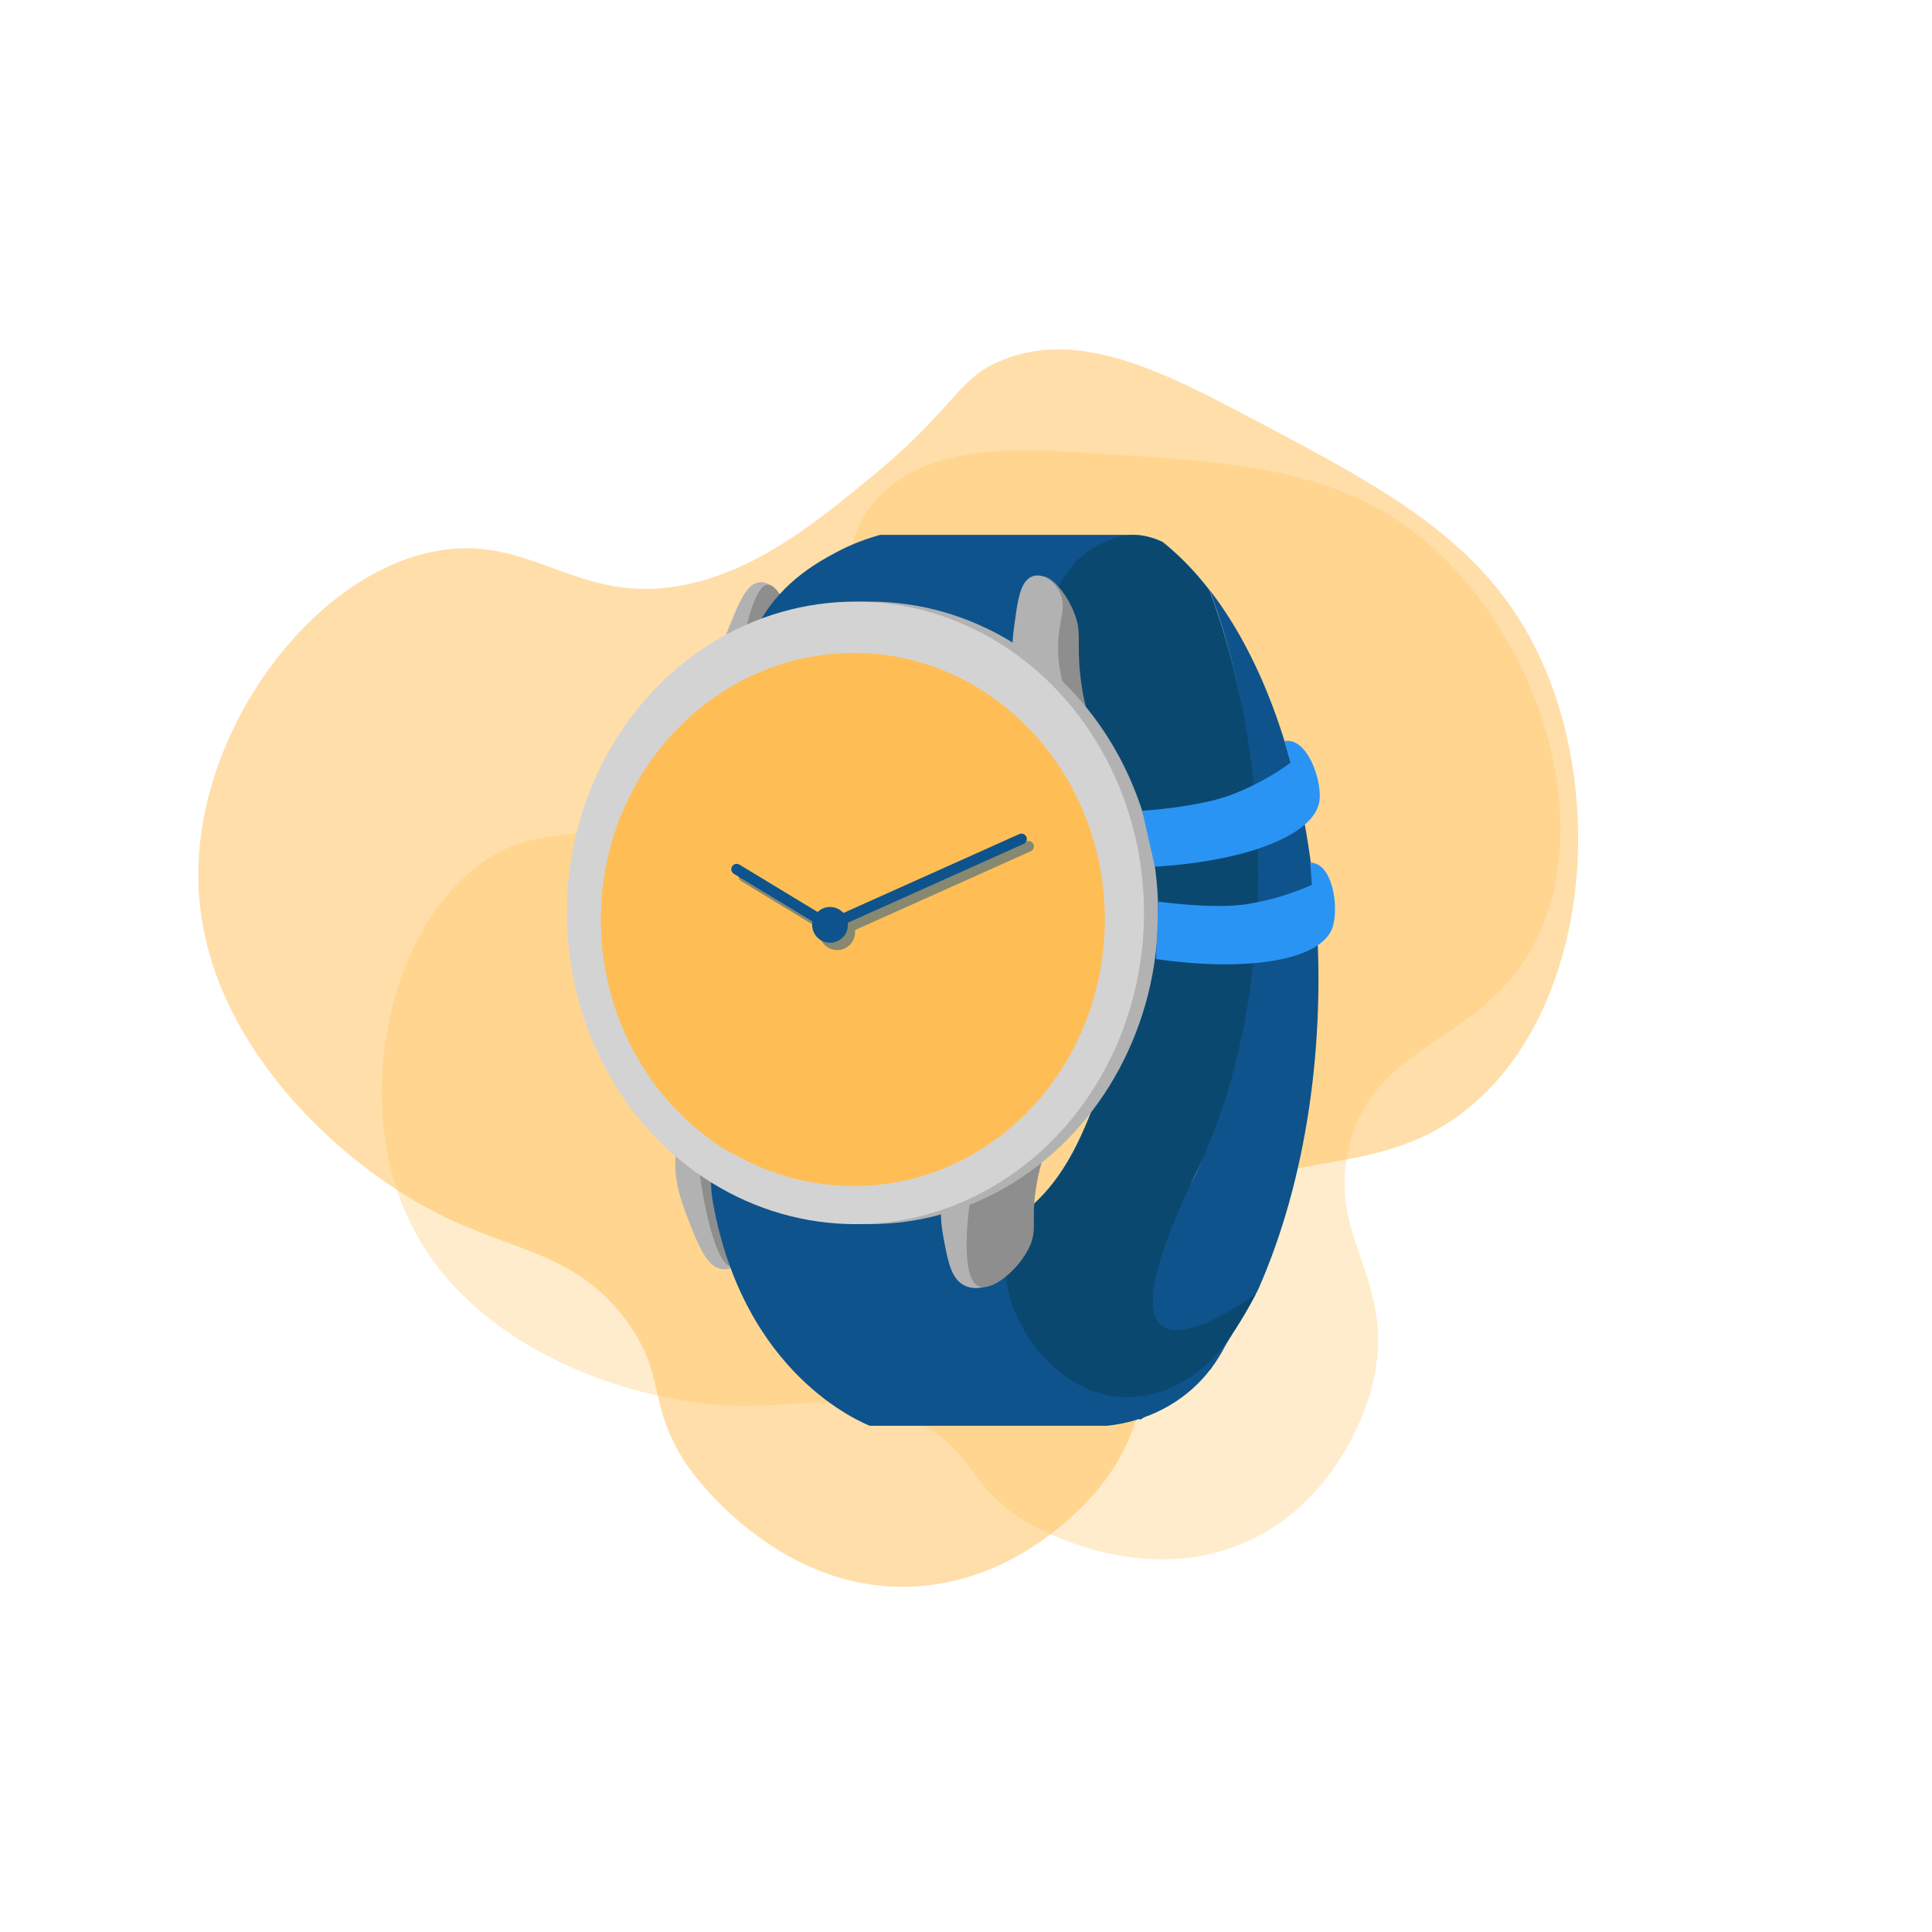 <svg xmlns="http://www.w3.org/2000/svg" xmlns:xlink="http://www.w3.org/1999/xlink" version="1.1" x="0px" y="0px" viewBox="0 0 1080 1080" style="enable-background:new 0 0 1080 1080;" xml:space="preserve">
<style type="text/css">
	.st0{opacity:0.5;fill:#FFBE55;}
	.st1{opacity:0.3;fill:#FFBE55;}
	.st2{fill:#B2B2B2;}
	.st3{fill:#8E8E8E;}
	.st4{fill:#0E538C;}
	.st5{fill:#2A94F4;}
	.st6{fill:#0B4870;}
	.st7{fill:#D3D3D3;}
	.st8{fill:#FFBE55;}
	.st9{fill:none;stroke:#0E538C;stroke-width:6;stroke-linecap:round;stroke-miterlimit:10;}
	.st10{opacity:0.5;}
</style>
<g id="Layer_6">
	<path class="st0" d="M489,265c-29.8,24.6-60.3,49.8-98,60c-65.9,17.8-90.9-27.2-147-17c-70.5,12.8-136.7,102.9-133,188   c3.7,85.8,78.1,154.6,135,183c41,20.5,76.2,21.5,104,59c23,31.1,11.2,46.9,34,81c2,2.9,48.5,70.1,124,68   c62.6-1.7,102.1-49.8,107-56c42.3-53.2,11.6-93.7,47-141c42.8-57.2,106.1-22.5,164-75c59-53.5,70.7-159.7,39-238   c-28.8-71.2-86-101.3-167-144c-48.2-25.4-94.2-48.8-137-32C534.7,211.3,535.4,226.7,489,265z"/>
	<path class="st1" d="M455.9,356.5c-15.5,31.1-31.3,63-58.5,85.2c-47.6,38.8-84.6,10.9-127,39.9c-53.2,36.4-74.6,134.7-40.4,203.2   c34.5,69.1,120.8,98.4,178,100.9c41.2,1.8,70.5-10.3,107.1,10.4c30.3,17.1,26.4,34.5,57.6,54.1c2.7,1.7,65.5,39.8,126.8,10.4   c50.8-24.4,65.6-78.3,67.4-85.2C782,716.1,742,694,753.8,642.2c14.2-62.7,78.9-57.4,107.2-121.7c28.9-65.6-0.5-157.1-55.2-209.8   c-49.7-47.9-107.8-51.7-190-57.1c-48.9-3.2-95.3-5.6-124.3,23.9C473.8,295.6,480,308,455.9,356.5z"/>
</g>
<g id="other:_metal_parts">
	<g>
		<path class="st2" d="M377.6,647.5c-0.9,13.9,4,26.2,7.9,36.2c4.9,12.3,9.3,23.4,16.8,25.5c7.9,2.2,16-6.4,17.2-16.5    c1-9-4.1-14.4-8.4-27.5c-9.6-29.2,0.7-49-5.2-54.1C399.3,605.5,379.3,622.3,377.6,647.5z"/>
		<path class="st3" d="M394.4,553.5c6-1.5,16.1,14.4,20.7,27c6.9,18.8,0.1,26.5,4.4,58c3,22.1,7.4,26.1,6,39.2    c-1.7,15.8-10.6,32.4-17.4,30.1C389.8,701.7,377.4,557.7,394.4,553.5z"/>
	</g>
	<g>
		<path class="st2" d="M402,377c-0.6-11.6,3.6-21.9,7.1-30.2c4.2-10.2,8-19.4,14.3-21.1c6.6-1.8,13.3,5.6,14.1,14    c0.7,7.6-3.6,12-7.4,22.9c-8.4,24.3,0,41-5.1,45.2C419.6,412.4,403.1,398.1,402,377z"/>
		<path class="st3" d="M414.8,455.7c5,1.3,13.6-11.8,17.6-22.3c6-15.6,0.4-22.1,4.4-48.4c2.8-18.4,6.5-21.8,5.5-32.7    c-1.2-13.2-8.4-27.2-14.1-25.3C412.9,331.9,400.7,452.1,414.8,455.7z"/>
	</g>
</g>
<g id="strap">
	<path class="st4" d="M703.7,720c-3.9,8.9-27,45.4-27,45.4l-39.1,28.2l-92.5-37c2.8-9.8,5.1-23.9-2.3-33.3   c-7.6-9.7-20.6-8.4-21.4-13.7c-0.5-3,3.3-5.9,9.4-9l71.8,28.7l39.1-28.2c0,0,23.1-36.5,27-45.4c42.8-97.2,43.5-230.9,7.4-326   C744.8,418,757.4,597.9,703.7,720z"/>
	<path class="st5" d="M668.6,655.7c-3.9,8.9-27,45.4-27,45.4l-39.1,28.2l-71.8-28.7c9.4-4.9,24-10.7,36.3-19   c27-18.3,37.6-45.9,46.7-69.7c18-46.8,28.4-128.4-8-191.7c-7-12.1-22.4-35.3-24.7-68c-2.1-30.2,9-40.4,11.3-42.3   c6-5.1,12.8-6.5,20.3-8c15.9-3.3,24.3-5,37.3,1c9.4,7.5,18.1,16.5,26,26.7C712.2,424.8,711.4,558.5,668.6,655.7z"/>
	<path class="st6" d="M668.6,655.7c-69.7,143.8,33.4,67.7,33.4,67.7c-60,116.1-131,36.3-131,36.3l-40.3-59c9.4-4.9,24-10.7,36.3-19   c27-18.3,37.6-45.9,46.7-69.7c18-46.8,28.4-128.4-8-191.7c-7-12.1-22.4-35.3-24.7-68c-2.1-30.2,9-40.4,11.3-42.3   c6-5.1,12.8-6.5,20.3-8c15.9-3.3,24.3-5,37.3,1c9.4,7.5,18.1,16.5,26,26.7C712.2,424.8,715,560.1,668.6,655.7z"/>
	<path class="st4" d="M422,353c11.9-25.9,34.3-38.3,45-44c5.7-3.1,14.1-7,25-10h142.8c-6,0.2-6.8-0.3-17.2,4   c-33.5,13.9-29.2,53-55.6,77c-42.2,38.4-138.8,16.5-145-10C416.1,366,418,361.6,422,353z"/>
	<path class="st4" d="M565,680c-0.3,20.9-5.6,29.4,0,47c7.2,22.9,30.3,53.8,65,54c33.2,0.2,53.8-27.8,56-31c-3.1,6.7-8.6,16.2-18,25   c-18.7,17.6-40.6,21.1-49,22H486.1c-4.3-2-70.2-28-87.6-125c-11.2-62.7,72.9-117.5,116.5-101C547,583.1,565.7,639.1,565,680z"/>
</g>
<g id="face">
	<g>
		<path class="st2" d="M529,664c-4.9,11.1-2.7,22.1-1,31c2.1,10.9,4.1,20.8,12,24c8.4,3.4,19.9-2.1,24-10c3.7-7.1-0.7-12.5-2-24    c-2.9-25.6,14.3-39.7,9-45C565.2,634.2,537.9,643.9,529,664z"/>
		<path class="st3" d="M574,591c7.2,0,14.3,14.9,16,26c2.6,16.6-7.2,21.5-11,48c-2.7,18.5,1.2,22.7-4,33c-6.3,12.5-20.9,24.2-28,21    C528,710.4,553.6,591,574,591z"/>
	</g>
	<g>
		<path class="st3" d="M600.3,450.7c5.1,0,10.2-14.9,11.4-26c1.9-16.6-5.1-21.5-7.9-48c-1.9-18.5,0.9-22.7-2.9-33    c-4.5-12.5-14.9-24.2-20-21C567.4,331.3,585.7,450.7,600.3,450.7z"/>
		<path class="st2" d="M568.1,377.7c-3.5-11.1-2-22.1-0.7-31c1.5-10.9,2.9-20.8,8.6-24c6-3.4,14.2,2.1,17.1,10    c2.6,7.1-0.5,12.5-1.4,24c-2,25.6,10.2,39.7,6.4,45C594,407.6,574.5,397.9,568.1,377.7z"/>
	</g>
	<g>
		<ellipse class="st2" cx="486.1" cy="510.3" rx="161.3" ry="174"/>
		<ellipse class="st7" cx="478.2" cy="510.3" rx="161.3" ry="174"/>
	</g>
	<g>
		<path class="st8" d="M617.6,514c0,82.3-62.8,149-140.4,149c-29.1,0-56.3-9.4-78.9-25.5c-37.6-26.8-62.4-72.1-62.4-123.5    c0-82.3,63.8-149,141.4-149c24.1,0,46.7,6.4,66.5,17.8C587.7,407.9,617.6,457.2,617.6,514z"/>
		<path class="st8" d="M347.8,522c0,51.4,24.9,96.7,62.4,123.5c-44.1-25.2-74.2-74.5-74.2-131c0-82.3,63.9-149,141.4-149    c29,0,55.9,9.3,78.3,25.3c-19.8-11.3-42.4-17.8-66.5-17.8C411.7,373,347.8,439.7,347.8,522z"/>
	</g>
	<g>
		<circle class="st4" cx="464" cy="517" r="10"/>
		<line class="st9" x1="464" y1="517" x2="571" y2="469"/>
		<line class="st9" x1="465.1" y1="518.2" x2="411.8" y2="485.9"/>
	</g>
	<g class="st10">
		<circle class="st4" cx="468" cy="521.1" r="10"/>
		<line class="st9" x1="468" y1="521.1" x2="575" y2="473.1"/>
		<line class="st9" x1="469.1" y1="522.3" x2="415.9" y2="490"/>
	</g>
</g>
<g id="Layer_5">
	<path class="st5" d="M688.3,444.3c14.2-5.4,25.3-12.2,33.2-18l-3.5-12c0.9-0.2,2.1-0.2,3.5,0c10.8,2,17.5,23.3,16.1,33.3   c-2.6,19-40.1,33.7-92,36.9l-7.1-31.3C638.5,453.3,670.3,451.2,688.3,444.3z"/>
	<path class="st5" d="M697.2,505.4c15-2.4,27.2-6.8,36.2-10.8l-1-12.4c0.9,0,2.1,0.2,3.4,0.7c10.2,4.2,12.4,26.4,9,35.8   c-6.5,18.1-47.1,24.8-98.6,17.4l1.4-32.1C647.6,504,678.2,508.4,697.2,505.4z"/>
</g>
</svg>